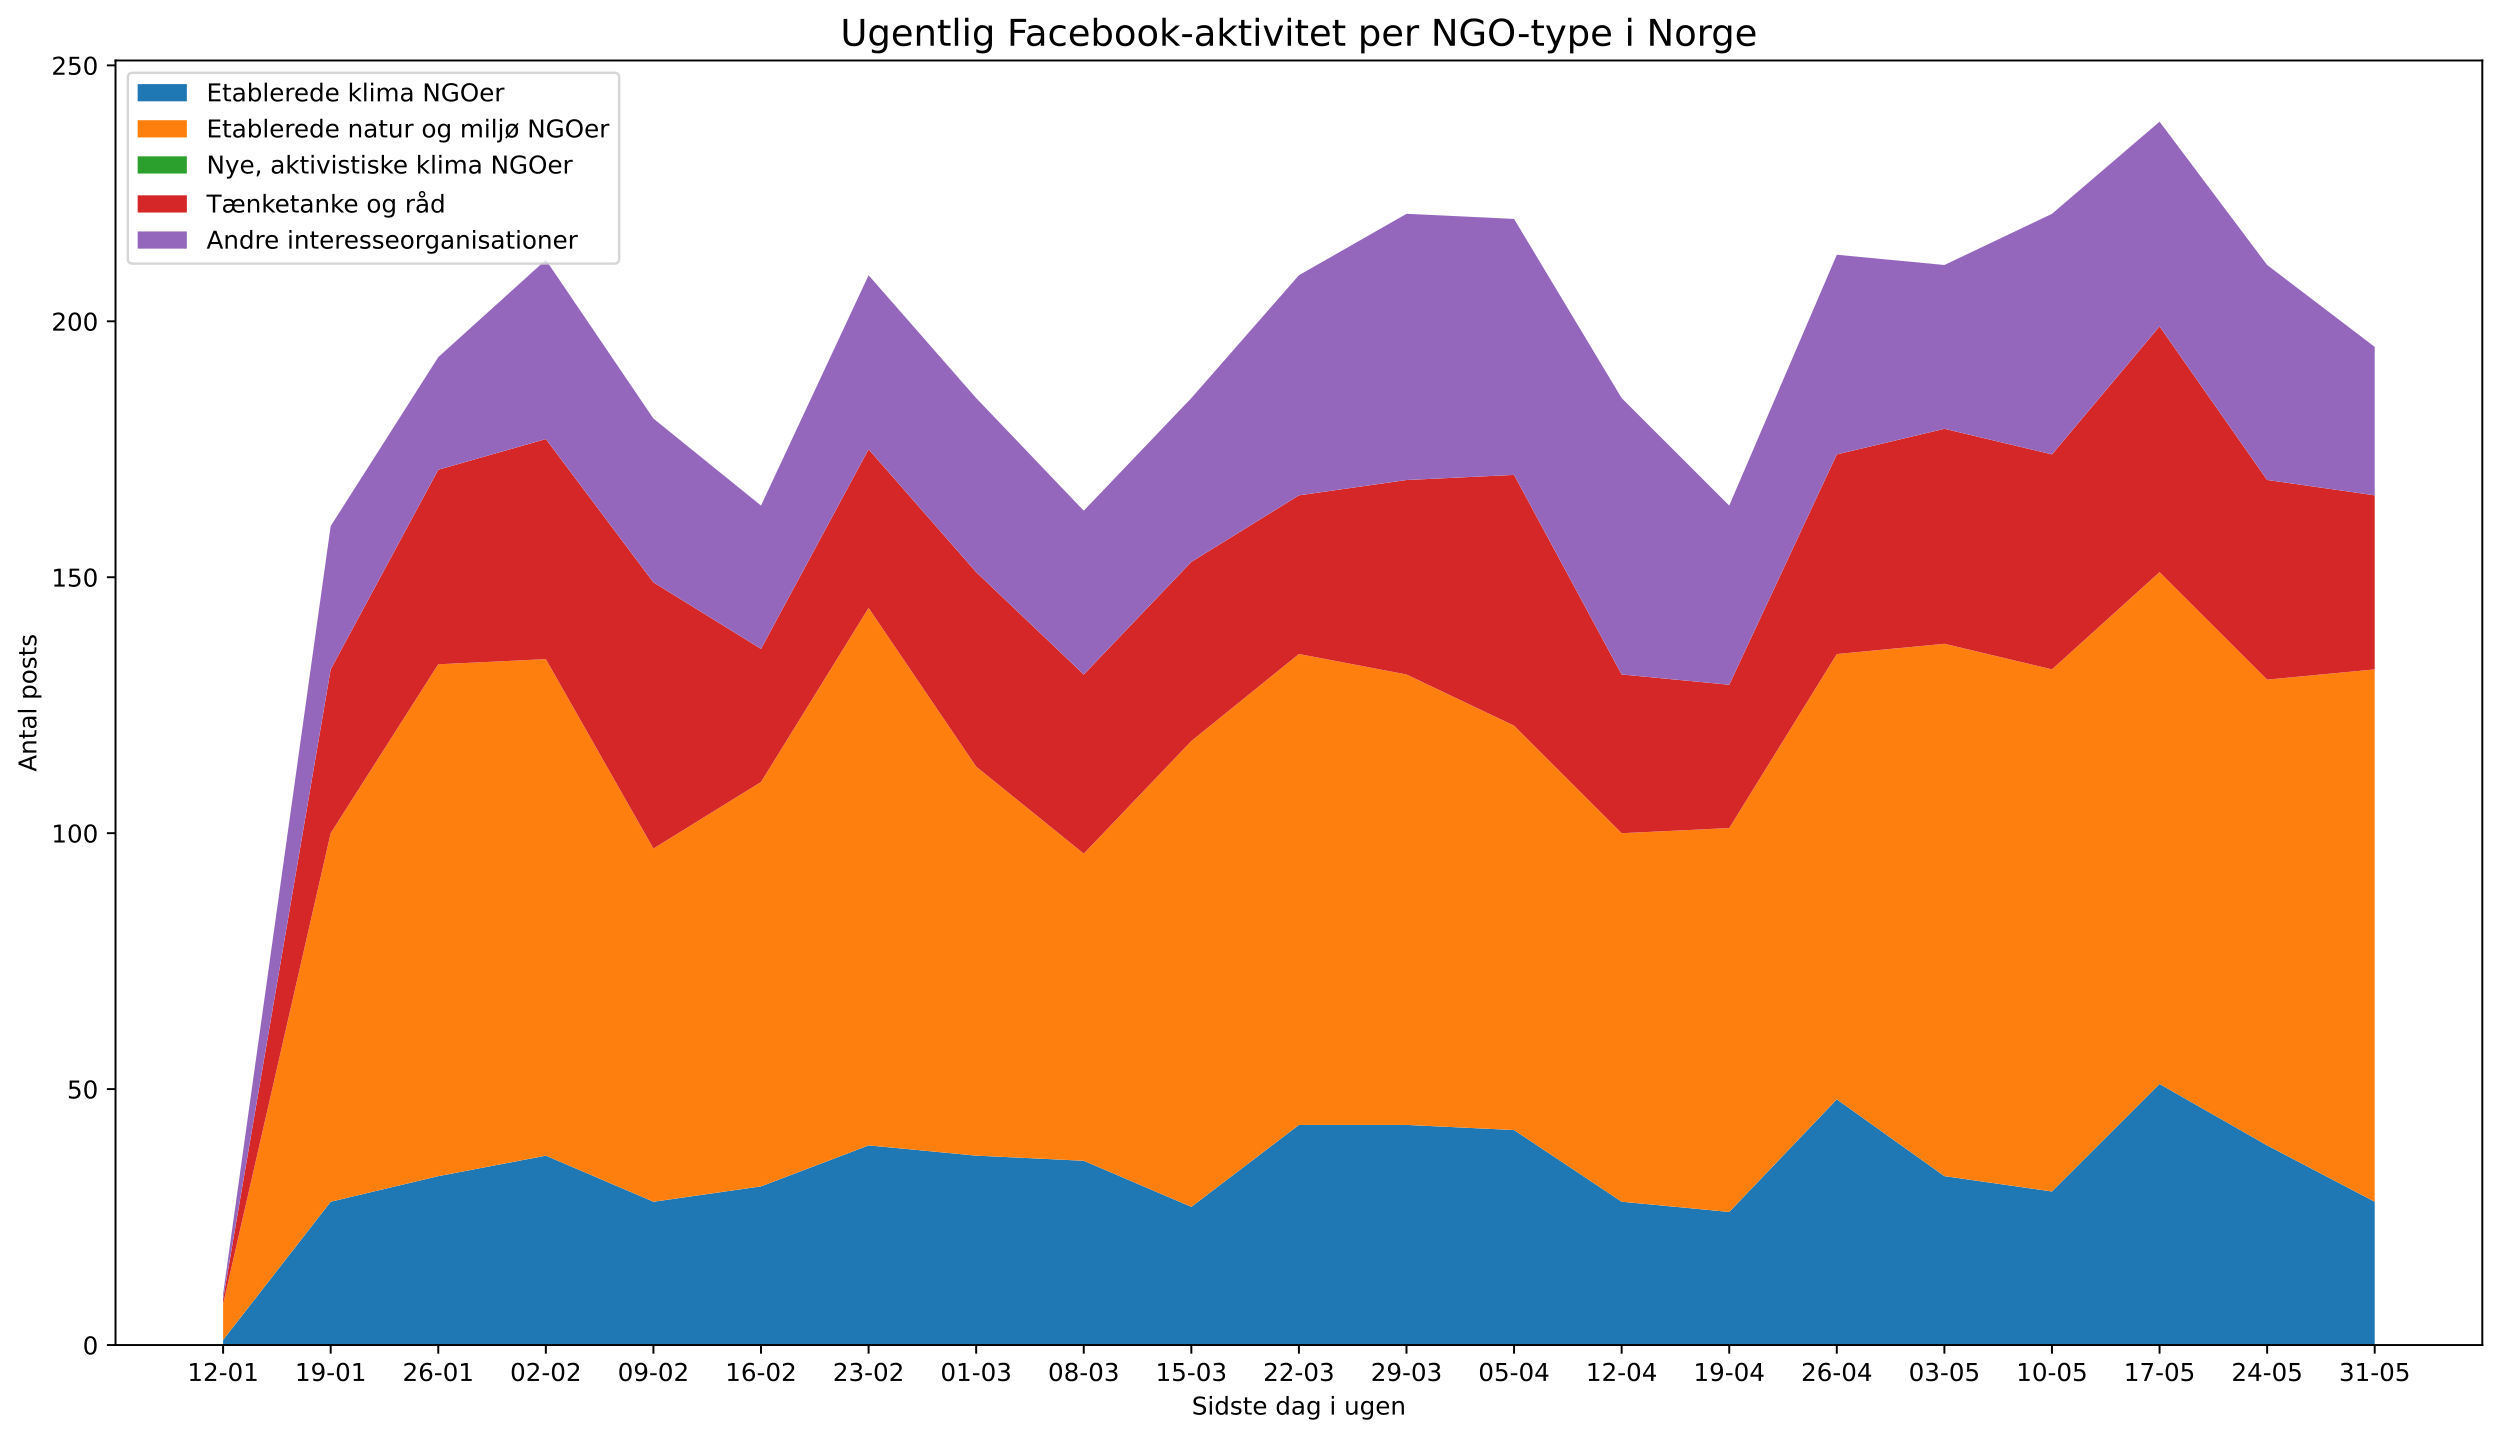 <?xml version="1.0" encoding="utf-8" standalone="no"?>
<!DOCTYPE svg PUBLIC "-//W3C//DTD SVG 1.1//EN"
  "http://www.w3.org/Graphics/SVG/1.1/DTD/svg11.dtd">
<!-- Created with matplotlib (https://matplotlib.org/) -->
<svg height="584.4pt" version="1.1" viewBox="0 0 1016.4 584.4" width="1016.4pt" xmlns="http://www.w3.org/2000/svg" xmlns:xlink="http://www.w3.org/1999/xlink">
 <defs>
  <style type="text/css">
*{stroke-linecap:butt;stroke-linejoin:round;}
  </style>
 </defs>
 <g id="figure_1">
  <g id="patch_1">
   <path d="M 0 584.4 
L 1016.4 584.4 
L 1016.4 0 
L 0 0 
z
" style="fill:#ffffff;"/>
  </g>
  <g id="axes_1">
   <g id="patch_2">
    <path d="M 46.966 546.843 
L 1009.2 546.843 
L 1009.2 24.598 
L 46.966 24.598 
z
" style="fill:#ffffff;"/>
   </g>
   <g id="PolyCollection_1">
    <path clip-path="url(#p4188e327a9)" d="M 90.704 544.762 
L 90.704 546.843 
L 134.441 546.843 
L 178.179 546.843 
L 221.917 546.843 
L 265.655 546.843 
L 309.393 546.843 
L 353.131 546.843 
L 396.869 546.843 
L 440.607 546.843 
L 484.345 546.843 
L 528.083 546.843 
L 571.82 546.843 
L 615.558 546.843 
L 659.296 546.843 
L 703.034 546.843 
L 746.772 546.843 
L 790.51 546.843 
L 834.248 546.843 
L 877.986 546.843 
L 921.724 546.843 
L 965.462 546.843 
L 965.462 488.573 
L 965.462 488.573 
L 921.724 465.681 
L 877.986 440.708 
L 834.248 484.411 
L 790.51 478.168 
L 746.772 446.952 
L 703.034 492.735 
L 659.296 488.573 
L 615.558 459.438 
L 571.82 457.357 
L 528.083 457.357 
L 484.345 490.654 
L 440.607 471.925 
L 396.869 469.844 
L 353.131 465.681 
L 309.393 482.33 
L 265.655 488.573 
L 221.917 469.844 
L 178.179 478.168 
L 134.441 488.573 
L 90.704 544.762 
z
" style="fill:#1f77b4;"/>
   </g>
   <g id="PolyCollection_2">
    <path clip-path="url(#p4188e327a9)" d="M 90.704 530.195 
L 90.704 544.762 
L 134.441 488.573 
L 178.179 478.168 
L 221.917 469.844 
L 265.655 488.573 
L 309.393 482.33 
L 353.131 465.681 
L 396.869 469.844 
L 440.607 471.925 
L 484.345 490.654 
L 528.083 457.357 
L 571.82 457.357 
L 615.558 459.438 
L 659.296 488.573 
L 703.034 492.735 
L 746.772 446.952 
L 790.51 478.168 
L 834.248 484.411 
L 877.986 440.708 
L 921.724 465.681 
L 965.462 488.573 
L 965.462 272.141 
L 965.462 272.141 
L 921.724 276.304 
L 877.986 232.601 
L 834.248 272.141 
L 790.51 261.736 
L 746.772 265.898 
L 703.034 336.655 
L 659.296 338.736 
L 615.558 295.033 
L 571.82 274.223 
L 528.083 265.898 
L 484.345 301.276 
L 440.607 347.06 
L 396.869 311.682 
L 353.131 247.169 
L 309.393 317.925 
L 265.655 344.979 
L 221.917 267.979 
L 178.179 270.06 
L 134.441 338.736 
L 90.704 530.195 
z
" style="fill:#ff7f0e;"/>
   </g>
   <g id="PolyCollection_3">
    <path clip-path="url(#p4188e327a9)" d="M 90.704 530.195 
L 90.704 530.195 
L 134.441 338.736 
L 178.179 270.06 
L 221.917 267.979 
L 265.655 344.979 
L 309.393 317.925 
L 353.131 247.169 
L 396.869 311.682 
L 440.607 347.06 
L 484.345 301.276 
L 528.083 265.898 
L 571.82 274.223 
L 615.558 295.033 
L 659.296 338.736 
L 703.034 336.655 
L 746.772 265.898 
L 790.51 261.736 
L 834.248 272.141 
L 877.986 232.601 
L 921.724 276.304 
L 965.462 272.141 
L 965.462 272.141 
L 965.462 272.141 
L 921.724 276.304 
L 877.986 232.601 
L 834.248 272.141 
L 790.51 261.736 
L 746.772 265.898 
L 703.034 336.655 
L 659.296 338.736 
L 615.558 295.033 
L 571.82 274.223 
L 528.083 265.898 
L 484.345 301.276 
L 440.607 347.06 
L 396.869 311.682 
L 353.131 247.169 
L 309.393 317.925 
L 265.655 344.979 
L 221.917 267.979 
L 178.179 270.06 
L 134.441 338.736 
L 90.704 530.195 
z
" style="fill:#2ca02c;"/>
   </g>
   <g id="PolyCollection_4">
    <path clip-path="url(#p4188e327a9)" d="M 90.704 528.114 
L 90.704 530.195 
L 134.441 338.736 
L 178.179 270.06 
L 221.917 267.979 
L 265.655 344.979 
L 309.393 317.925 
L 353.131 247.169 
L 396.869 311.682 
L 440.607 347.06 
L 484.345 301.276 
L 528.083 265.898 
L 571.82 274.223 
L 615.558 295.033 
L 659.296 338.736 
L 703.034 336.655 
L 746.772 265.898 
L 790.51 261.736 
L 834.248 272.141 
L 877.986 232.601 
L 921.724 276.304 
L 965.462 272.141 
L 965.462 201.385 
L 965.462 201.385 
L 921.724 195.142 
L 877.986 132.709 
L 834.248 184.736 
L 790.51 174.331 
L 746.772 184.736 
L 703.034 278.385 
L 659.296 274.223 
L 615.558 193.061 
L 571.82 195.142 
L 528.083 201.385 
L 484.345 228.439 
L 440.607 274.223 
L 396.869 232.601 
L 353.131 182.655 
L 309.393 263.817 
L 265.655 236.763 
L 221.917 178.493 
L 178.179 190.98 
L 134.441 272.141 
L 90.704 528.114 
z
" style="fill:#d62728;"/>
   </g>
   <g id="PolyCollection_5">
    <path clip-path="url(#p4188e327a9)" d="M 90.704 526.033 
L 90.704 528.114 
L 134.441 272.141 
L 178.179 190.98 
L 221.917 178.493 
L 265.655 236.763 
L 309.393 263.817 
L 353.131 182.655 
L 396.869 232.601 
L 440.607 274.223 
L 484.345 228.439 
L 528.083 201.385 
L 571.82 195.142 
L 615.558 193.061 
L 659.296 274.223 
L 703.034 278.385 
L 746.772 184.736 
L 790.51 174.331 
L 834.248 184.736 
L 877.986 132.709 
L 921.724 195.142 
L 965.462 201.385 
L 965.462 141.034 
L 965.462 141.034 
L 921.724 107.737 
L 877.986 49.466 
L 834.248 86.926 
L 790.51 107.737 
L 746.772 103.574 
L 703.034 205.547 
L 659.296 161.845 
L 615.558 89.007 
L 571.82 86.926 
L 528.083 111.899 
L 484.345 161.845 
L 440.607 207.628 
L 396.869 161.845 
L 353.131 111.899 
L 309.393 205.547 
L 265.655 170.169 
L 221.917 105.656 
L 178.179 145.196 
L 134.441 213.871 
L 90.704 526.033 
z
" style="fill:#9467bd;"/>
   </g>
   <g id="matplotlib.axis_1">
    <g id="xtick_1">
     <g id="line2d_1">
      <defs>
       <path d="M 0 0 
L 0 3.5 
" id="mb3bba7cd48" style="stroke:#000000;stroke-width:0.8;"/>
      </defs>
      <g>
       <use style="stroke:#000000;stroke-width:0.8;" x="90.704" xlink:href="#mb3bba7cd48" y="546.843"/>
      </g>
     </g>
     <g id="text_1">
      <!-- 12-01 -->
      <defs>
       <path d="M 12.406 8.297 
L 28.516 8.297 
L 28.516 63.922 
L 10.984 60.406 
L 10.984 69.391 
L 28.422 72.906 
L 38.281 72.906 
L 38.281 8.297 
L 54.391 8.297 
L 54.391 0 
L 12.406 0 
z
" id="DejaVuSans-49"/>
       <path d="M 19.188 8.297 
L 53.609 8.297 
L 53.609 0 
L 7.328 0 
L 7.328 8.297 
Q 12.938 14.109 22.625 23.891 
Q 32.328 33.688 34.812 36.531 
Q 39.547 41.844 41.422 45.531 
Q 43.312 49.219 43.312 52.781 
Q 43.312 58.594 39.234 62.25 
Q 35.156 65.922 28.609 65.922 
Q 23.969 65.922 18.812 64.312 
Q 13.672 62.703 7.812 59.422 
L 7.812 69.391 
Q 13.766 71.781 18.938 73 
Q 24.125 74.219 28.422 74.219 
Q 39.75 74.219 46.484 68.547 
Q 53.219 62.891 53.219 53.422 
Q 53.219 48.922 51.531 44.891 
Q 49.859 40.875 45.406 35.406 
Q 44.188 33.984 37.641 27.219 
Q 31.109 20.453 19.188 8.297 
z
" id="DejaVuSans-50"/>
       <path d="M 4.891 31.391 
L 31.203 31.391 
L 31.203 23.391 
L 4.891 23.391 
z
" id="DejaVuSans-45"/>
       <path d="M 31.781 66.406 
Q 24.172 66.406 20.328 58.906 
Q 16.5 51.422 16.5 36.375 
Q 16.5 21.391 20.328 13.891 
Q 24.172 6.391 31.781 6.391 
Q 39.453 6.391 43.281 13.891 
Q 47.125 21.391 47.125 36.375 
Q 47.125 51.422 43.281 58.906 
Q 39.453 66.406 31.781 66.406 
z
M 31.781 74.219 
Q 44.047 74.219 50.516 64.516 
Q 56.984 54.828 56.984 36.375 
Q 56.984 17.969 50.516 8.266 
Q 44.047 -1.422 31.781 -1.422 
Q 19.531 -1.422 13.062 8.266 
Q 6.594 17.969 6.594 36.375 
Q 6.594 54.828 13.062 64.516 
Q 19.531 74.219 31.781 74.219 
z
" id="DejaVuSans-48"/>
      </defs>
      <g transform="translate(76.175 561.442)scale(0.1 -0.1)">
       <use xlink:href="#DejaVuSans-49"/>
       <use x="63.623" xlink:href="#DejaVuSans-50"/>
       <use x="127.246" xlink:href="#DejaVuSans-45"/>
       <use x="163.33" xlink:href="#DejaVuSans-48"/>
       <use x="226.953" xlink:href="#DejaVuSans-49"/>
      </g>
     </g>
    </g>
    <g id="xtick_2">
     <g id="line2d_2">
      <g>
       <use style="stroke:#000000;stroke-width:0.8;" x="134.441" xlink:href="#mb3bba7cd48" y="546.843"/>
      </g>
     </g>
     <g id="text_2">
      <!-- 19-01 -->
      <defs>
       <path d="M 10.984 1.516 
L 10.984 10.5 
Q 14.703 8.734 18.5 7.812 
Q 22.312 6.891 25.984 6.891 
Q 35.75 6.891 40.891 13.453 
Q 46.047 20.016 46.781 33.406 
Q 43.953 29.203 39.594 26.953 
Q 35.25 24.703 29.984 24.703 
Q 19.047 24.703 12.672 31.312 
Q 6.297 37.938 6.297 49.422 
Q 6.297 60.641 12.938 67.422 
Q 19.578 74.219 30.609 74.219 
Q 43.266 74.219 49.922 64.516 
Q 56.594 54.828 56.594 36.375 
Q 56.594 19.141 48.406 8.859 
Q 40.234 -1.422 26.422 -1.422 
Q 22.703 -1.422 18.891 -0.688 
Q 15.094 0.047 10.984 1.516 
z
M 30.609 32.422 
Q 37.25 32.422 41.125 36.953 
Q 45.016 41.5 45.016 49.422 
Q 45.016 57.281 41.125 61.844 
Q 37.25 66.406 30.609 66.406 
Q 23.969 66.406 20.094 61.844 
Q 16.219 57.281 16.219 49.422 
Q 16.219 41.5 20.094 36.953 
Q 23.969 32.422 30.609 32.422 
z
" id="DejaVuSans-57"/>
      </defs>
      <g transform="translate(119.913 561.442)scale(0.1 -0.1)">
       <use xlink:href="#DejaVuSans-49"/>
       <use x="63.623" xlink:href="#DejaVuSans-57"/>
       <use x="127.246" xlink:href="#DejaVuSans-45"/>
       <use x="163.33" xlink:href="#DejaVuSans-48"/>
       <use x="226.953" xlink:href="#DejaVuSans-49"/>
      </g>
     </g>
    </g>
    <g id="xtick_3">
     <g id="line2d_3">
      <g>
       <use style="stroke:#000000;stroke-width:0.8;" x="178.179" xlink:href="#mb3bba7cd48" y="546.843"/>
      </g>
     </g>
     <g id="text_3">
      <!-- 26-01 -->
      <defs>
       <path d="M 33.016 40.375 
Q 26.375 40.375 22.484 35.828 
Q 18.609 31.297 18.609 23.391 
Q 18.609 15.531 22.484 10.953 
Q 26.375 6.391 33.016 6.391 
Q 39.656 6.391 43.531 10.953 
Q 47.406 15.531 47.406 23.391 
Q 47.406 31.297 43.531 35.828 
Q 39.656 40.375 33.016 40.375 
z
M 52.594 71.297 
L 52.594 62.312 
Q 48.875 64.062 45.094 64.984 
Q 41.312 65.922 37.594 65.922 
Q 27.828 65.922 22.672 59.328 
Q 17.531 52.734 16.797 39.406 
Q 19.672 43.656 24.016 45.922 
Q 28.375 48.188 33.594 48.188 
Q 44.578 48.188 50.953 41.516 
Q 57.328 34.859 57.328 23.391 
Q 57.328 12.156 50.688 5.359 
Q 44.047 -1.422 33.016 -1.422 
Q 20.359 -1.422 13.672 8.266 
Q 6.984 17.969 6.984 36.375 
Q 6.984 53.656 15.188 63.938 
Q 23.391 74.219 37.203 74.219 
Q 40.922 74.219 44.703 73.484 
Q 48.484 72.75 52.594 71.297 
z
" id="DejaVuSans-54"/>
      </defs>
      <g transform="translate(163.65 561.442)scale(0.1 -0.1)">
       <use xlink:href="#DejaVuSans-50"/>
       <use x="63.623" xlink:href="#DejaVuSans-54"/>
       <use x="127.246" xlink:href="#DejaVuSans-45"/>
       <use x="163.33" xlink:href="#DejaVuSans-48"/>
       <use x="226.953" xlink:href="#DejaVuSans-49"/>
      </g>
     </g>
    </g>
    <g id="xtick_4">
     <g id="line2d_4">
      <g>
       <use style="stroke:#000000;stroke-width:0.8;" x="221.917" xlink:href="#mb3bba7cd48" y="546.843"/>
      </g>
     </g>
     <g id="text_4">
      <!-- 02-02 -->
      <g transform="translate(207.388 561.442)scale(0.1 -0.1)">
       <use xlink:href="#DejaVuSans-48"/>
       <use x="63.623" xlink:href="#DejaVuSans-50"/>
       <use x="127.246" xlink:href="#DejaVuSans-45"/>
       <use x="163.33" xlink:href="#DejaVuSans-48"/>
       <use x="226.953" xlink:href="#DejaVuSans-50"/>
      </g>
     </g>
    </g>
    <g id="xtick_5">
     <g id="line2d_5">
      <g>
       <use style="stroke:#000000;stroke-width:0.8;" x="265.655" xlink:href="#mb3bba7cd48" y="546.843"/>
      </g>
     </g>
     <g id="text_5">
      <!-- 09-02 -->
      <g transform="translate(251.126 561.442)scale(0.1 -0.1)">
       <use xlink:href="#DejaVuSans-48"/>
       <use x="63.623" xlink:href="#DejaVuSans-57"/>
       <use x="127.246" xlink:href="#DejaVuSans-45"/>
       <use x="163.33" xlink:href="#DejaVuSans-48"/>
       <use x="226.953" xlink:href="#DejaVuSans-50"/>
      </g>
     </g>
    </g>
    <g id="xtick_6">
     <g id="line2d_6">
      <g>
       <use style="stroke:#000000;stroke-width:0.8;" x="309.393" xlink:href="#mb3bba7cd48" y="546.843"/>
      </g>
     </g>
     <g id="text_6">
      <!-- 16-02 -->
      <g transform="translate(294.864 561.442)scale(0.1 -0.1)">
       <use xlink:href="#DejaVuSans-49"/>
       <use x="63.623" xlink:href="#DejaVuSans-54"/>
       <use x="127.246" xlink:href="#DejaVuSans-45"/>
       <use x="163.33" xlink:href="#DejaVuSans-48"/>
       <use x="226.953" xlink:href="#DejaVuSans-50"/>
      </g>
     </g>
    </g>
    <g id="xtick_7">
     <g id="line2d_7">
      <g>
       <use style="stroke:#000000;stroke-width:0.8;" x="353.131" xlink:href="#mb3bba7cd48" y="546.843"/>
      </g>
     </g>
     <g id="text_7">
      <!-- 23-02 -->
      <defs>
       <path d="M 40.578 39.312 
Q 47.656 37.797 51.625 33 
Q 55.609 28.219 55.609 21.188 
Q 55.609 10.406 48.188 4.484 
Q 40.766 -1.422 27.094 -1.422 
Q 22.516 -1.422 17.656 -0.516 
Q 12.797 0.391 7.625 2.203 
L 7.625 11.719 
Q 11.719 9.328 16.594 8.109 
Q 21.484 6.891 26.812 6.891 
Q 36.078 6.891 40.938 10.547 
Q 45.797 14.203 45.797 21.188 
Q 45.797 27.641 41.281 31.266 
Q 36.766 34.906 28.719 34.906 
L 20.219 34.906 
L 20.219 43.016 
L 29.109 43.016 
Q 36.375 43.016 40.234 45.922 
Q 44.094 48.828 44.094 54.297 
Q 44.094 59.906 40.109 62.906 
Q 36.141 65.922 28.719 65.922 
Q 24.656 65.922 20.016 65.031 
Q 15.375 64.156 9.812 62.312 
L 9.812 71.094 
Q 15.438 72.656 20.344 73.438 
Q 25.25 74.219 29.594 74.219 
Q 40.828 74.219 47.359 69.109 
Q 53.906 64.016 53.906 55.328 
Q 53.906 49.266 50.438 45.094 
Q 46.969 40.922 40.578 39.312 
z
" id="DejaVuSans-51"/>
      </defs>
      <g transform="translate(338.602 561.442)scale(0.1 -0.1)">
       <use xlink:href="#DejaVuSans-50"/>
       <use x="63.623" xlink:href="#DejaVuSans-51"/>
       <use x="127.246" xlink:href="#DejaVuSans-45"/>
       <use x="163.33" xlink:href="#DejaVuSans-48"/>
       <use x="226.953" xlink:href="#DejaVuSans-50"/>
      </g>
     </g>
    </g>
    <g id="xtick_8">
     <g id="line2d_8">
      <g>
       <use style="stroke:#000000;stroke-width:0.8;" x="396.869" xlink:href="#mb3bba7cd48" y="546.843"/>
      </g>
     </g>
     <g id="text_8">
      <!-- 01-03 -->
      <g transform="translate(382.34 561.442)scale(0.1 -0.1)">
       <use xlink:href="#DejaVuSans-48"/>
       <use x="63.623" xlink:href="#DejaVuSans-49"/>
       <use x="127.246" xlink:href="#DejaVuSans-45"/>
       <use x="163.33" xlink:href="#DejaVuSans-48"/>
       <use x="226.953" xlink:href="#DejaVuSans-51"/>
      </g>
     </g>
    </g>
    <g id="xtick_9">
     <g id="line2d_9">
      <g>
       <use style="stroke:#000000;stroke-width:0.8;" x="440.607" xlink:href="#mb3bba7cd48" y="546.843"/>
      </g>
     </g>
     <g id="text_9">
      <!-- 08-03 -->
      <defs>
       <path d="M 31.781 34.625 
Q 24.75 34.625 20.719 30.859 
Q 16.703 27.094 16.703 20.516 
Q 16.703 13.922 20.719 10.156 
Q 24.75 6.391 31.781 6.391 
Q 38.812 6.391 42.859 10.172 
Q 46.922 13.969 46.922 20.516 
Q 46.922 27.094 42.891 30.859 
Q 38.875 34.625 31.781 34.625 
z
M 21.922 38.812 
Q 15.578 40.375 12.031 44.719 
Q 8.5 49.078 8.5 55.328 
Q 8.5 64.062 14.719 69.141 
Q 20.953 74.219 31.781 74.219 
Q 42.672 74.219 48.875 69.141 
Q 55.078 64.062 55.078 55.328 
Q 55.078 49.078 51.531 44.719 
Q 48 40.375 41.703 38.812 
Q 48.828 37.156 52.797 32.312 
Q 56.781 27.484 56.781 20.516 
Q 56.781 9.906 50.312 4.234 
Q 43.844 -1.422 31.781 -1.422 
Q 19.734 -1.422 13.25 4.234 
Q 6.781 9.906 6.781 20.516 
Q 6.781 27.484 10.781 32.312 
Q 14.797 37.156 21.922 38.812 
z
M 18.312 54.391 
Q 18.312 48.734 21.844 45.562 
Q 25.391 42.391 31.781 42.391 
Q 38.141 42.391 41.719 45.562 
Q 45.312 48.734 45.312 54.391 
Q 45.312 60.062 41.719 63.234 
Q 38.141 66.406 31.781 66.406 
Q 25.391 66.406 21.844 63.234 
Q 18.312 60.062 18.312 54.391 
z
" id="DejaVuSans-56"/>
      </defs>
      <g transform="translate(426.078 561.442)scale(0.1 -0.1)">
       <use xlink:href="#DejaVuSans-48"/>
       <use x="63.623" xlink:href="#DejaVuSans-56"/>
       <use x="127.246" xlink:href="#DejaVuSans-45"/>
       <use x="163.33" xlink:href="#DejaVuSans-48"/>
       <use x="226.953" xlink:href="#DejaVuSans-51"/>
      </g>
     </g>
    </g>
    <g id="xtick_10">
     <g id="line2d_10">
      <g>
       <use style="stroke:#000000;stroke-width:0.8;" x="484.345" xlink:href="#mb3bba7cd48" y="546.843"/>
      </g>
     </g>
     <g id="text_10">
      <!-- 15-03 -->
      <defs>
       <path d="M 10.797 72.906 
L 49.516 72.906 
L 49.516 64.594 
L 19.828 64.594 
L 19.828 46.734 
Q 21.969 47.469 24.109 47.828 
Q 26.266 48.188 28.422 48.188 
Q 40.625 48.188 47.75 41.5 
Q 54.891 34.812 54.891 23.391 
Q 54.891 11.625 47.562 5.094 
Q 40.234 -1.422 26.906 -1.422 
Q 22.312 -1.422 17.547 -0.641 
Q 12.797 0.141 7.719 1.703 
L 7.719 11.625 
Q 12.109 9.234 16.797 8.062 
Q 21.484 6.891 26.703 6.891 
Q 35.156 6.891 40.078 11.328 
Q 45.016 15.766 45.016 23.391 
Q 45.016 31 40.078 35.438 
Q 35.156 39.891 26.703 39.891 
Q 22.75 39.891 18.812 39.016 
Q 14.891 38.141 10.797 36.281 
z
" id="DejaVuSans-53"/>
      </defs>
      <g transform="translate(469.816 561.442)scale(0.1 -0.1)">
       <use xlink:href="#DejaVuSans-49"/>
       <use x="63.623" xlink:href="#DejaVuSans-53"/>
       <use x="127.246" xlink:href="#DejaVuSans-45"/>
       <use x="163.33" xlink:href="#DejaVuSans-48"/>
       <use x="226.953" xlink:href="#DejaVuSans-51"/>
      </g>
     </g>
    </g>
    <g id="xtick_11">
     <g id="line2d_11">
      <g>
       <use style="stroke:#000000;stroke-width:0.8;" x="528.083" xlink:href="#mb3bba7cd48" y="546.843"/>
      </g>
     </g>
     <g id="text_11">
      <!-- 22-03 -->
      <g transform="translate(513.554 561.442)scale(0.1 -0.1)">
       <use xlink:href="#DejaVuSans-50"/>
       <use x="63.623" xlink:href="#DejaVuSans-50"/>
       <use x="127.246" xlink:href="#DejaVuSans-45"/>
       <use x="163.33" xlink:href="#DejaVuSans-48"/>
       <use x="226.953" xlink:href="#DejaVuSans-51"/>
      </g>
     </g>
    </g>
    <g id="xtick_12">
     <g id="line2d_12">
      <g>
       <use style="stroke:#000000;stroke-width:0.8;" x="571.82" xlink:href="#mb3bba7cd48" y="546.843"/>
      </g>
     </g>
     <g id="text_12">
      <!-- 29-03 -->
      <g transform="translate(557.292 561.442)scale(0.1 -0.1)">
       <use xlink:href="#DejaVuSans-50"/>
       <use x="63.623" xlink:href="#DejaVuSans-57"/>
       <use x="127.246" xlink:href="#DejaVuSans-45"/>
       <use x="163.33" xlink:href="#DejaVuSans-48"/>
       <use x="226.953" xlink:href="#DejaVuSans-51"/>
      </g>
     </g>
    </g>
    <g id="xtick_13">
     <g id="line2d_13">
      <g>
       <use style="stroke:#000000;stroke-width:0.8;" x="615.558" xlink:href="#mb3bba7cd48" y="546.843"/>
      </g>
     </g>
     <g id="text_13">
      <!-- 05-04 -->
      <defs>
       <path d="M 37.797 64.312 
L 12.891 25.391 
L 37.797 25.391 
z
M 35.203 72.906 
L 47.609 72.906 
L 47.609 25.391 
L 58.016 25.391 
L 58.016 17.188 
L 47.609 17.188 
L 47.609 0 
L 37.797 0 
L 37.797 17.188 
L 4.891 17.188 
L 4.891 26.703 
z
" id="DejaVuSans-52"/>
      </defs>
      <g transform="translate(601.029 561.442)scale(0.1 -0.1)">
       <use xlink:href="#DejaVuSans-48"/>
       <use x="63.623" xlink:href="#DejaVuSans-53"/>
       <use x="127.246" xlink:href="#DejaVuSans-45"/>
       <use x="163.33" xlink:href="#DejaVuSans-48"/>
       <use x="226.953" xlink:href="#DejaVuSans-52"/>
      </g>
     </g>
    </g>
    <g id="xtick_14">
     <g id="line2d_14">
      <g>
       <use style="stroke:#000000;stroke-width:0.8;" x="659.296" xlink:href="#mb3bba7cd48" y="546.843"/>
      </g>
     </g>
     <g id="text_14">
      <!-- 12-04 -->
      <g transform="translate(644.767 561.442)scale(0.1 -0.1)">
       <use xlink:href="#DejaVuSans-49"/>
       <use x="63.623" xlink:href="#DejaVuSans-50"/>
       <use x="127.246" xlink:href="#DejaVuSans-45"/>
       <use x="163.33" xlink:href="#DejaVuSans-48"/>
       <use x="226.953" xlink:href="#DejaVuSans-52"/>
      </g>
     </g>
    </g>
    <g id="xtick_15">
     <g id="line2d_15">
      <g>
       <use style="stroke:#000000;stroke-width:0.8;" x="703.034" xlink:href="#mb3bba7cd48" y="546.843"/>
      </g>
     </g>
     <g id="text_15">
      <!-- 19-04 -->
      <g transform="translate(688.505 561.442)scale(0.1 -0.1)">
       <use xlink:href="#DejaVuSans-49"/>
       <use x="63.623" xlink:href="#DejaVuSans-57"/>
       <use x="127.246" xlink:href="#DejaVuSans-45"/>
       <use x="163.33" xlink:href="#DejaVuSans-48"/>
       <use x="226.953" xlink:href="#DejaVuSans-52"/>
      </g>
     </g>
    </g>
    <g id="xtick_16">
     <g id="line2d_16">
      <g>
       <use style="stroke:#000000;stroke-width:0.8;" x="746.772" xlink:href="#mb3bba7cd48" y="546.843"/>
      </g>
     </g>
     <g id="text_16">
      <!-- 26-04 -->
      <g transform="translate(732.243 561.442)scale(0.1 -0.1)">
       <use xlink:href="#DejaVuSans-50"/>
       <use x="63.623" xlink:href="#DejaVuSans-54"/>
       <use x="127.246" xlink:href="#DejaVuSans-45"/>
       <use x="163.33" xlink:href="#DejaVuSans-48"/>
       <use x="226.953" xlink:href="#DejaVuSans-52"/>
      </g>
     </g>
    </g>
    <g id="xtick_17">
     <g id="line2d_17">
      <g>
       <use style="stroke:#000000;stroke-width:0.8;" x="790.51" xlink:href="#mb3bba7cd48" y="546.843"/>
      </g>
     </g>
     <g id="text_17">
      <!-- 03-05 -->
      <g transform="translate(775.981 561.442)scale(0.1 -0.1)">
       <use xlink:href="#DejaVuSans-48"/>
       <use x="63.623" xlink:href="#DejaVuSans-51"/>
       <use x="127.246" xlink:href="#DejaVuSans-45"/>
       <use x="163.33" xlink:href="#DejaVuSans-48"/>
       <use x="226.953" xlink:href="#DejaVuSans-53"/>
      </g>
     </g>
    </g>
    <g id="xtick_18">
     <g id="line2d_18">
      <g>
       <use style="stroke:#000000;stroke-width:0.8;" x="834.248" xlink:href="#mb3bba7cd48" y="546.843"/>
      </g>
     </g>
     <g id="text_18">
      <!-- 10-05 -->
      <g transform="translate(819.719 561.442)scale(0.1 -0.1)">
       <use xlink:href="#DejaVuSans-49"/>
       <use x="63.623" xlink:href="#DejaVuSans-48"/>
       <use x="127.246" xlink:href="#DejaVuSans-45"/>
       <use x="163.33" xlink:href="#DejaVuSans-48"/>
       <use x="226.953" xlink:href="#DejaVuSans-53"/>
      </g>
     </g>
    </g>
    <g id="xtick_19">
     <g id="line2d_19">
      <g>
       <use style="stroke:#000000;stroke-width:0.8;" x="877.986" xlink:href="#mb3bba7cd48" y="546.843"/>
      </g>
     </g>
     <g id="text_19">
      <!-- 17-05 -->
      <defs>
       <path d="M 8.203 72.906 
L 55.078 72.906 
L 55.078 68.703 
L 28.609 0 
L 18.312 0 
L 43.219 64.594 
L 8.203 64.594 
z
" id="DejaVuSans-55"/>
      </defs>
      <g transform="translate(863.457 561.442)scale(0.1 -0.1)">
       <use xlink:href="#DejaVuSans-49"/>
       <use x="63.623" xlink:href="#DejaVuSans-55"/>
       <use x="127.246" xlink:href="#DejaVuSans-45"/>
       <use x="163.33" xlink:href="#DejaVuSans-48"/>
       <use x="226.953" xlink:href="#DejaVuSans-53"/>
      </g>
     </g>
    </g>
    <g id="xtick_20">
     <g id="line2d_20">
      <g>
       <use style="stroke:#000000;stroke-width:0.8;" x="921.724" xlink:href="#mb3bba7cd48" y="546.843"/>
      </g>
     </g>
     <g id="text_20">
      <!-- 24-05 -->
      <g transform="translate(907.195 561.442)scale(0.1 -0.1)">
       <use xlink:href="#DejaVuSans-50"/>
       <use x="63.623" xlink:href="#DejaVuSans-52"/>
       <use x="127.246" xlink:href="#DejaVuSans-45"/>
       <use x="163.33" xlink:href="#DejaVuSans-48"/>
       <use x="226.953" xlink:href="#DejaVuSans-53"/>
      </g>
     </g>
    </g>
    <g id="xtick_21">
     <g id="line2d_21">
      <g>
       <use style="stroke:#000000;stroke-width:0.8;" x="965.462" xlink:href="#mb3bba7cd48" y="546.843"/>
      </g>
     </g>
     <g id="text_21">
      <!-- 31-05 -->
      <g transform="translate(950.933 561.442)scale(0.1 -0.1)">
       <use xlink:href="#DejaVuSans-51"/>
       <use x="63.623" xlink:href="#DejaVuSans-49"/>
       <use x="127.246" xlink:href="#DejaVuSans-45"/>
       <use x="163.33" xlink:href="#DejaVuSans-48"/>
       <use x="226.953" xlink:href="#DejaVuSans-53"/>
      </g>
     </g>
    </g>
    <g id="text_22">
     <!-- Sidste dag i ugen -->
     <defs>
      <path d="M 53.516 70.516 
L 53.516 60.891 
Q 47.906 63.578 42.922 64.891 
Q 37.938 66.219 33.297 66.219 
Q 25.25 66.219 20.875 63.094 
Q 16.5 59.969 16.5 54.203 
Q 16.5 49.359 19.406 46.891 
Q 22.312 44.438 30.422 42.922 
L 36.375 41.703 
Q 47.406 39.594 52.656 34.297 
Q 57.906 29 57.906 20.125 
Q 57.906 9.516 50.797 4.047 
Q 43.703 -1.422 29.984 -1.422 
Q 24.812 -1.422 18.969 -0.25 
Q 13.141 0.922 6.891 3.219 
L 6.891 13.375 
Q 12.891 10.016 18.656 8.297 
Q 24.422 6.594 29.984 6.594 
Q 38.422 6.594 43.016 9.906 
Q 47.609 13.234 47.609 19.391 
Q 47.609 24.75 44.312 27.781 
Q 41.016 30.812 33.5 32.328 
L 27.484 33.5 
Q 16.453 35.688 11.516 40.375 
Q 6.594 45.062 6.594 53.422 
Q 6.594 63.094 13.406 68.656 
Q 20.219 74.219 32.172 74.219 
Q 37.312 74.219 42.625 73.281 
Q 47.953 72.359 53.516 70.516 
z
" id="DejaVuSans-83"/>
      <path d="M 9.422 54.688 
L 18.406 54.688 
L 18.406 0 
L 9.422 0 
z
M 9.422 75.984 
L 18.406 75.984 
L 18.406 64.594 
L 9.422 64.594 
z
" id="DejaVuSans-105"/>
      <path d="M 45.406 46.391 
L 45.406 75.984 
L 54.391 75.984 
L 54.391 0 
L 45.406 0 
L 45.406 8.203 
Q 42.578 3.328 38.25 0.953 
Q 33.938 -1.422 27.875 -1.422 
Q 17.969 -1.422 11.734 6.484 
Q 5.516 14.406 5.516 27.297 
Q 5.516 40.188 11.734 48.094 
Q 17.969 56 27.875 56 
Q 33.938 56 38.25 53.625 
Q 42.578 51.266 45.406 46.391 
z
M 14.797 27.297 
Q 14.797 17.391 18.875 11.75 
Q 22.953 6.109 30.078 6.109 
Q 37.203 6.109 41.297 11.75 
Q 45.406 17.391 45.406 27.297 
Q 45.406 37.203 41.297 42.844 
Q 37.203 48.484 30.078 48.484 
Q 22.953 48.484 18.875 42.844 
Q 14.797 37.203 14.797 27.297 
z
" id="DejaVuSans-100"/>
      <path d="M 44.281 53.078 
L 44.281 44.578 
Q 40.484 46.531 36.375 47.5 
Q 32.281 48.484 27.875 48.484 
Q 21.188 48.484 17.844 46.438 
Q 14.5 44.391 14.5 40.281 
Q 14.5 37.156 16.891 35.375 
Q 19.281 33.594 26.516 31.984 
L 29.594 31.297 
Q 39.156 29.25 43.188 25.516 
Q 47.219 21.781 47.219 15.094 
Q 47.219 7.469 41.188 3.016 
Q 35.156 -1.422 24.609 -1.422 
Q 20.219 -1.422 15.453 -0.562 
Q 10.688 0.297 5.422 2 
L 5.422 11.281 
Q 10.406 8.688 15.234 7.391 
Q 20.062 6.109 24.812 6.109 
Q 31.156 6.109 34.562 8.281 
Q 37.984 10.453 37.984 14.406 
Q 37.984 18.062 35.516 20.016 
Q 33.062 21.969 24.703 23.781 
L 21.578 24.516 
Q 13.234 26.266 9.516 29.906 
Q 5.812 33.547 5.812 39.891 
Q 5.812 47.609 11.281 51.797 
Q 16.75 56 26.812 56 
Q 31.781 56 36.172 55.266 
Q 40.578 54.547 44.281 53.078 
z
" id="DejaVuSans-115"/>
      <path d="M 18.312 70.219 
L 18.312 54.688 
L 36.812 54.688 
L 36.812 47.703 
L 18.312 47.703 
L 18.312 18.016 
Q 18.312 11.328 20.141 9.422 
Q 21.969 7.516 27.594 7.516 
L 36.812 7.516 
L 36.812 0 
L 27.594 0 
Q 17.188 0 13.234 3.875 
Q 9.281 7.766 9.281 18.016 
L 9.281 47.703 
L 2.688 47.703 
L 2.688 54.688 
L 9.281 54.688 
L 9.281 70.219 
z
" id="DejaVuSans-116"/>
      <path d="M 56.203 29.594 
L 56.203 25.203 
L 14.891 25.203 
Q 15.484 15.922 20.484 11.062 
Q 25.484 6.203 34.422 6.203 
Q 39.594 6.203 44.453 7.469 
Q 49.312 8.734 54.109 11.281 
L 54.109 2.781 
Q 49.266 0.734 44.188 -0.344 
Q 39.109 -1.422 33.891 -1.422 
Q 20.797 -1.422 13.156 6.188 
Q 5.516 13.812 5.516 26.812 
Q 5.516 40.234 12.766 48.109 
Q 20.016 56 32.328 56 
Q 43.359 56 49.781 48.891 
Q 56.203 41.797 56.203 29.594 
z
M 47.219 32.234 
Q 47.125 39.594 43.094 43.984 
Q 39.062 48.391 32.422 48.391 
Q 24.906 48.391 20.391 44.141 
Q 15.875 39.891 15.188 32.172 
z
" id="DejaVuSans-101"/>
      <path id="DejaVuSans-32"/>
      <path d="M 34.281 27.484 
Q 23.391 27.484 19.188 25 
Q 14.984 22.516 14.984 16.5 
Q 14.984 11.719 18.141 8.906 
Q 21.297 6.109 26.703 6.109 
Q 34.188 6.109 38.703 11.406 
Q 43.219 16.703 43.219 25.484 
L 43.219 27.484 
z
M 52.203 31.203 
L 52.203 0 
L 43.219 0 
L 43.219 8.297 
Q 40.141 3.328 35.547 0.953 
Q 30.953 -1.422 24.312 -1.422 
Q 15.922 -1.422 10.953 3.297 
Q 6 8.016 6 15.922 
Q 6 25.141 12.172 29.828 
Q 18.359 34.516 30.609 34.516 
L 43.219 34.516 
L 43.219 35.406 
Q 43.219 41.609 39.141 45 
Q 35.062 48.391 27.688 48.391 
Q 23 48.391 18.547 47.266 
Q 14.109 46.141 10.016 43.891 
L 10.016 52.203 
Q 14.938 54.109 19.578 55.047 
Q 24.219 56 28.609 56 
Q 40.484 56 46.344 49.844 
Q 52.203 43.703 52.203 31.203 
z
" id="DejaVuSans-97"/>
      <path d="M 45.406 27.984 
Q 45.406 37.75 41.375 43.109 
Q 37.359 48.484 30.078 48.484 
Q 22.859 48.484 18.828 43.109 
Q 14.797 37.75 14.797 27.984 
Q 14.797 18.266 18.828 12.891 
Q 22.859 7.516 30.078 7.516 
Q 37.359 7.516 41.375 12.891 
Q 45.406 18.266 45.406 27.984 
z
M 54.391 6.781 
Q 54.391 -7.172 48.188 -13.984 
Q 42 -20.797 29.203 -20.797 
Q 24.469 -20.797 20.266 -20.094 
Q 16.062 -19.391 12.109 -17.922 
L 12.109 -9.188 
Q 16.062 -11.328 19.922 -12.344 
Q 23.781 -13.375 27.781 -13.375 
Q 36.625 -13.375 41.016 -8.766 
Q 45.406 -4.156 45.406 5.172 
L 45.406 9.625 
Q 42.625 4.781 38.281 2.391 
Q 33.938 0 27.875 0 
Q 17.828 0 11.672 7.656 
Q 5.516 15.328 5.516 27.984 
Q 5.516 40.672 11.672 48.328 
Q 17.828 56 27.875 56 
Q 33.938 56 38.281 53.609 
Q 42.625 51.219 45.406 46.391 
L 45.406 54.688 
L 54.391 54.688 
z
" id="DejaVuSans-103"/>
      <path d="M 8.5 21.578 
L 8.5 54.688 
L 17.484 54.688 
L 17.484 21.922 
Q 17.484 14.156 20.5 10.266 
Q 23.531 6.391 29.594 6.391 
Q 36.859 6.391 41.078 11.031 
Q 45.312 15.672 45.312 23.688 
L 45.312 54.688 
L 54.297 54.688 
L 54.297 0 
L 45.312 0 
L 45.312 8.406 
Q 42.047 3.422 37.719 1 
Q 33.406 -1.422 27.688 -1.422 
Q 18.266 -1.422 13.375 4.438 
Q 8.5 10.297 8.5 21.578 
z
M 31.109 56 
z
" id="DejaVuSans-117"/>
      <path d="M 54.891 33.016 
L 54.891 0 
L 45.906 0 
L 45.906 32.719 
Q 45.906 40.484 42.875 44.328 
Q 39.844 48.188 33.797 48.188 
Q 26.516 48.188 22.312 43.547 
Q 18.109 38.922 18.109 30.906 
L 18.109 0 
L 9.078 0 
L 9.078 54.688 
L 18.109 54.688 
L 18.109 46.188 
Q 21.344 51.125 25.703 53.562 
Q 30.078 56 35.797 56 
Q 45.219 56 50.047 50.172 
Q 54.891 44.344 54.891 33.016 
z
" id="DejaVuSans-110"/>
     </defs>
     <g transform="translate(484.547 575.12)scale(0.1 -0.1)">
      <use xlink:href="#DejaVuSans-83"/>
      <use x="63.477" xlink:href="#DejaVuSans-105"/>
      <use x="91.26" xlink:href="#DejaVuSans-100"/>
      <use x="154.736" xlink:href="#DejaVuSans-115"/>
      <use x="206.836" xlink:href="#DejaVuSans-116"/>
      <use x="246.045" xlink:href="#DejaVuSans-101"/>
      <use x="307.568" xlink:href="#DejaVuSans-32"/>
      <use x="339.355" xlink:href="#DejaVuSans-100"/>
      <use x="402.832" xlink:href="#DejaVuSans-97"/>
      <use x="464.111" xlink:href="#DejaVuSans-103"/>
      <use x="527.588" xlink:href="#DejaVuSans-32"/>
      <use x="559.375" xlink:href="#DejaVuSans-105"/>
      <use x="587.158" xlink:href="#DejaVuSans-32"/>
      <use x="618.945" xlink:href="#DejaVuSans-117"/>
      <use x="682.324" xlink:href="#DejaVuSans-103"/>
      <use x="745.801" xlink:href="#DejaVuSans-101"/>
      <use x="807.324" xlink:href="#DejaVuSans-110"/>
     </g>
    </g>
   </g>
   <g id="matplotlib.axis_2">
    <g id="ytick_1">
     <g id="line2d_22">
      <defs>
       <path d="M 0 0 
L -3.5 0 
" id="m98fe13453d" style="stroke:#000000;stroke-width:0.8;"/>
      </defs>
      <g>
       <use style="stroke:#000000;stroke-width:0.8;" x="46.966" xlink:href="#m98fe13453d" y="546.843"/>
      </g>
     </g>
     <g id="text_23">
      <!-- 0 -->
      <g transform="translate(33.603 550.642)scale(0.1 -0.1)">
       <use xlink:href="#DejaVuSans-48"/>
      </g>
     </g>
    </g>
    <g id="ytick_2">
     <g id="line2d_23">
      <g>
       <use style="stroke:#000000;stroke-width:0.8;" x="46.966" xlink:href="#m98fe13453d" y="442.79"/>
      </g>
     </g>
     <g id="text_24">
      <!-- 50 -->
      <g transform="translate(27.241 446.589)scale(0.1 -0.1)">
       <use xlink:href="#DejaVuSans-53"/>
       <use x="63.623" xlink:href="#DejaVuSans-48"/>
      </g>
     </g>
    </g>
    <g id="ytick_3">
     <g id="line2d_24">
      <g>
       <use style="stroke:#000000;stroke-width:0.8;" x="46.966" xlink:href="#m98fe13453d" y="338.736"/>
      </g>
     </g>
     <g id="text_25">
      <!-- 100 -->
      <g transform="translate(20.878 342.535)scale(0.1 -0.1)">
       <use xlink:href="#DejaVuSans-49"/>
       <use x="63.623" xlink:href="#DejaVuSans-48"/>
       <use x="127.246" xlink:href="#DejaVuSans-48"/>
      </g>
     </g>
    </g>
    <g id="ytick_4">
     <g id="line2d_25">
      <g>
       <use style="stroke:#000000;stroke-width:0.8;" x="46.966" xlink:href="#m98fe13453d" y="234.682"/>
      </g>
     </g>
     <g id="text_26">
      <!-- 150 -->
      <g transform="translate(20.878 238.481)scale(0.1 -0.1)">
       <use xlink:href="#DejaVuSans-49"/>
       <use x="63.623" xlink:href="#DejaVuSans-53"/>
       <use x="127.246" xlink:href="#DejaVuSans-48"/>
      </g>
     </g>
    </g>
    <g id="ytick_5">
     <g id="line2d_26">
      <g>
       <use style="stroke:#000000;stroke-width:0.8;" x="46.966" xlink:href="#m98fe13453d" y="130.628"/>
      </g>
     </g>
     <g id="text_27">
      <!-- 200 -->
      <g transform="translate(20.878 134.428)scale(0.1 -0.1)">
       <use xlink:href="#DejaVuSans-50"/>
       <use x="63.623" xlink:href="#DejaVuSans-48"/>
       <use x="127.246" xlink:href="#DejaVuSans-48"/>
      </g>
     </g>
    </g>
    <g id="ytick_6">
     <g id="line2d_27">
      <g>
       <use style="stroke:#000000;stroke-width:0.8;" x="46.966" xlink:href="#m98fe13453d" y="26.575"/>
      </g>
     </g>
     <g id="text_28">
      <!-- 250 -->
      <g transform="translate(20.878 30.374)scale(0.1 -0.1)">
       <use xlink:href="#DejaVuSans-50"/>
       <use x="63.623" xlink:href="#DejaVuSans-53"/>
       <use x="127.246" xlink:href="#DejaVuSans-48"/>
      </g>
     </g>
    </g>
    <g id="text_29">
     <!-- Antal posts -->
     <defs>
      <path d="M 34.188 63.188 
L 20.797 26.906 
L 47.609 26.906 
z
M 28.609 72.906 
L 39.797 72.906 
L 67.578 0 
L 57.328 0 
L 50.688 18.703 
L 17.828 18.703 
L 11.188 0 
L 0.781 0 
z
" id="DejaVuSans-65"/>
      <path d="M 9.422 75.984 
L 18.406 75.984 
L 18.406 0 
L 9.422 0 
z
" id="DejaVuSans-108"/>
      <path d="M 18.109 8.203 
L 18.109 -20.797 
L 9.078 -20.797 
L 9.078 54.688 
L 18.109 54.688 
L 18.109 46.391 
Q 20.953 51.266 25.266 53.625 
Q 29.594 56 35.594 56 
Q 45.562 56 51.781 48.094 
Q 58.016 40.188 58.016 27.297 
Q 58.016 14.406 51.781 6.484 
Q 45.562 -1.422 35.594 -1.422 
Q 29.594 -1.422 25.266 0.953 
Q 20.953 3.328 18.109 8.203 
z
M 48.688 27.297 
Q 48.688 37.203 44.609 42.844 
Q 40.531 48.484 33.406 48.484 
Q 26.266 48.484 22.188 42.844 
Q 18.109 37.203 18.109 27.297 
Q 18.109 17.391 22.188 11.75 
Q 26.266 6.109 33.406 6.109 
Q 40.531 6.109 44.609 11.75 
Q 48.688 17.391 48.688 27.297 
z
" id="DejaVuSans-112"/>
      <path d="M 30.609 48.391 
Q 23.391 48.391 19.188 42.75 
Q 14.984 37.109 14.984 27.297 
Q 14.984 17.484 19.156 11.844 
Q 23.344 6.203 30.609 6.203 
Q 37.797 6.203 41.984 11.859 
Q 46.188 17.531 46.188 27.297 
Q 46.188 37.016 41.984 42.703 
Q 37.797 48.391 30.609 48.391 
z
M 30.609 56 
Q 42.328 56 49.016 48.375 
Q 55.719 40.766 55.719 27.297 
Q 55.719 13.875 49.016 6.219 
Q 42.328 -1.422 30.609 -1.422 
Q 18.844 -1.422 12.172 6.219 
Q 5.516 13.875 5.516 27.297 
Q 5.516 40.766 12.172 48.375 
Q 18.844 56 30.609 56 
z
" id="DejaVuSans-111"/>
     </defs>
     <g transform="translate(14.798 313.715)rotate(-90)scale(0.1 -0.1)">
      <use xlink:href="#DejaVuSans-65"/>
      <use x="68.408" xlink:href="#DejaVuSans-110"/>
      <use x="131.787" xlink:href="#DejaVuSans-116"/>
      <use x="170.996" xlink:href="#DejaVuSans-97"/>
      <use x="232.275" xlink:href="#DejaVuSans-108"/>
      <use x="260.059" xlink:href="#DejaVuSans-32"/>
      <use x="291.846" xlink:href="#DejaVuSans-112"/>
      <use x="355.322" xlink:href="#DejaVuSans-111"/>
      <use x="416.504" xlink:href="#DejaVuSans-115"/>
      <use x="468.604" xlink:href="#DejaVuSans-116"/>
      <use x="507.812" xlink:href="#DejaVuSans-115"/>
     </g>
    </g>
   </g>
   <g id="patch_3">
    <path d="M 46.966 546.843 
L 46.966 24.598 
" style="fill:none;stroke:#000000;stroke-linecap:square;stroke-linejoin:miter;stroke-width:0.8;"/>
   </g>
   <g id="patch_4">
    <path d="M 1009.2 546.843 
L 1009.2 24.598 
" style="fill:none;stroke:#000000;stroke-linecap:square;stroke-linejoin:miter;stroke-width:0.8;"/>
   </g>
   <g id="patch_5">
    <path d="M 46.966 546.843 
L 1009.2 546.843 
" style="fill:none;stroke:#000000;stroke-linecap:square;stroke-linejoin:miter;stroke-width:0.8;"/>
   </g>
   <g id="patch_6">
    <path d="M 46.966 24.598 
L 1009.2 24.598 
" style="fill:none;stroke:#000000;stroke-linecap:square;stroke-linejoin:miter;stroke-width:0.8;"/>
   </g>
   <g id="text_30">
    <!-- Ugentlig Facebook-aktivitet per NGO-type i Norge -->
    <defs>
     <path d="M 8.688 72.906 
L 18.609 72.906 
L 18.609 28.609 
Q 18.609 16.891 22.844 11.734 
Q 27.094 6.594 36.625 6.594 
Q 46.094 6.594 50.344 11.734 
Q 54.594 16.891 54.594 28.609 
L 54.594 72.906 
L 64.5 72.906 
L 64.5 27.391 
Q 64.5 13.141 57.438 5.859 
Q 50.391 -1.422 36.625 -1.422 
Q 22.797 -1.422 15.734 5.859 
Q 8.688 13.141 8.688 27.391 
z
" id="DejaVuSans-85"/>
     <path d="M 9.812 72.906 
L 51.703 72.906 
L 51.703 64.594 
L 19.672 64.594 
L 19.672 43.109 
L 48.578 43.109 
L 48.578 34.812 
L 19.672 34.812 
L 19.672 0 
L 9.812 0 
z
" id="DejaVuSans-70"/>
     <path d="M 48.781 52.594 
L 48.781 44.188 
Q 44.969 46.297 41.141 47.344 
Q 37.312 48.391 33.406 48.391 
Q 24.656 48.391 19.812 42.844 
Q 14.984 37.312 14.984 27.297 
Q 14.984 17.281 19.812 11.734 
Q 24.656 6.203 33.406 6.203 
Q 37.312 6.203 41.141 7.25 
Q 44.969 8.297 48.781 10.406 
L 48.781 2.094 
Q 45.016 0.344 40.984 -0.531 
Q 36.969 -1.422 32.422 -1.422 
Q 20.062 -1.422 12.781 6.344 
Q 5.516 14.109 5.516 27.297 
Q 5.516 40.672 12.859 48.328 
Q 20.219 56 33.016 56 
Q 37.156 56 41.109 55.141 
Q 45.062 54.297 48.781 52.594 
z
" id="DejaVuSans-99"/>
     <path d="M 48.688 27.297 
Q 48.688 37.203 44.609 42.844 
Q 40.531 48.484 33.406 48.484 
Q 26.266 48.484 22.188 42.844 
Q 18.109 37.203 18.109 27.297 
Q 18.109 17.391 22.188 11.75 
Q 26.266 6.109 33.406 6.109 
Q 40.531 6.109 44.609 11.75 
Q 48.688 17.391 48.688 27.297 
z
M 18.109 46.391 
Q 20.953 51.266 25.266 53.625 
Q 29.594 56 35.594 56 
Q 45.562 56 51.781 48.094 
Q 58.016 40.188 58.016 27.297 
Q 58.016 14.406 51.781 6.484 
Q 45.562 -1.422 35.594 -1.422 
Q 29.594 -1.422 25.266 0.953 
Q 20.953 3.328 18.109 8.203 
L 18.109 0 
L 9.078 0 
L 9.078 75.984 
L 18.109 75.984 
z
" id="DejaVuSans-98"/>
     <path d="M 9.078 75.984 
L 18.109 75.984 
L 18.109 31.109 
L 44.922 54.688 
L 56.391 54.688 
L 27.391 29.109 
L 57.625 0 
L 45.906 0 
L 18.109 26.703 
L 18.109 0 
L 9.078 0 
z
" id="DejaVuSans-107"/>
     <path d="M 2.984 54.688 
L 12.5 54.688 
L 29.594 8.797 
L 46.688 54.688 
L 56.203 54.688 
L 35.688 0 
L 23.484 0 
z
" id="DejaVuSans-118"/>
     <path d="M 41.109 46.297 
Q 39.594 47.172 37.812 47.578 
Q 36.031 48 33.891 48 
Q 26.266 48 22.188 43.047 
Q 18.109 38.094 18.109 28.812 
L 18.109 0 
L 9.078 0 
L 9.078 54.688 
L 18.109 54.688 
L 18.109 46.188 
Q 20.953 51.172 25.484 53.578 
Q 30.031 56 36.531 56 
Q 37.453 56 38.578 55.875 
Q 39.703 55.766 41.062 55.516 
z
" id="DejaVuSans-114"/>
     <path d="M 9.812 72.906 
L 23.094 72.906 
L 55.422 11.922 
L 55.422 72.906 
L 64.984 72.906 
L 64.984 0 
L 51.703 0 
L 19.391 60.984 
L 19.391 0 
L 9.812 0 
z
" id="DejaVuSans-78"/>
     <path d="M 59.516 10.406 
L 59.516 29.984 
L 43.406 29.984 
L 43.406 38.094 
L 69.281 38.094 
L 69.281 6.781 
Q 63.578 2.734 56.688 0.656 
Q 49.812 -1.422 42 -1.422 
Q 24.906 -1.422 15.25 8.562 
Q 5.609 18.562 5.609 36.375 
Q 5.609 54.25 15.25 64.234 
Q 24.906 74.219 42 74.219 
Q 49.125 74.219 55.547 72.453 
Q 61.969 70.703 67.391 67.281 
L 67.391 56.781 
Q 61.922 61.422 55.766 63.766 
Q 49.609 66.109 42.828 66.109 
Q 29.438 66.109 22.719 58.641 
Q 16.016 51.172 16.016 36.375 
Q 16.016 21.625 22.719 14.156 
Q 29.438 6.688 42.828 6.688 
Q 48.047 6.688 52.141 7.594 
Q 56.25 8.5 59.516 10.406 
z
" id="DejaVuSans-71"/>
     <path d="M 39.406 66.219 
Q 28.656 66.219 22.328 58.203 
Q 16.016 50.203 16.016 36.375 
Q 16.016 22.609 22.328 14.594 
Q 28.656 6.594 39.406 6.594 
Q 50.141 6.594 56.422 14.594 
Q 62.703 22.609 62.703 36.375 
Q 62.703 50.203 56.422 58.203 
Q 50.141 66.219 39.406 66.219 
z
M 39.406 74.219 
Q 54.734 74.219 63.906 63.938 
Q 73.094 53.656 73.094 36.375 
Q 73.094 19.141 63.906 8.859 
Q 54.734 -1.422 39.406 -1.422 
Q 24.031 -1.422 14.812 8.828 
Q 5.609 19.094 5.609 36.375 
Q 5.609 53.656 14.812 63.938 
Q 24.031 74.219 39.406 74.219 
z
" id="DejaVuSans-79"/>
     <path d="M 32.172 -5.078 
Q 28.375 -14.844 24.75 -17.812 
Q 21.141 -20.797 15.094 -20.797 
L 7.906 -20.797 
L 7.906 -13.281 
L 13.188 -13.281 
Q 16.891 -13.281 18.938 -11.516 
Q 21 -9.766 23.484 -3.219 
L 25.094 0.875 
L 2.984 54.688 
L 12.5 54.688 
L 29.594 11.922 
L 46.688 54.688 
L 56.203 54.688 
z
" id="DejaVuSans-121"/>
    </defs>
    <g transform="translate(341.679 18.598)scale(0.15 -0.15)">
     <use xlink:href="#DejaVuSans-85"/>
     <use x="73.193" xlink:href="#DejaVuSans-103"/>
     <use x="136.67" xlink:href="#DejaVuSans-101"/>
     <use x="198.193" xlink:href="#DejaVuSans-110"/>
     <use x="261.572" xlink:href="#DejaVuSans-116"/>
     <use x="300.781" xlink:href="#DejaVuSans-108"/>
     <use x="328.564" xlink:href="#DejaVuSans-105"/>
     <use x="356.348" xlink:href="#DejaVuSans-103"/>
     <use x="419.824" xlink:href="#DejaVuSans-32"/>
     <use x="451.611" xlink:href="#DejaVuSans-70"/>
     <use x="500.006" xlink:href="#DejaVuSans-97"/>
     <use x="561.285" xlink:href="#DejaVuSans-99"/>
     <use x="616.266" xlink:href="#DejaVuSans-101"/>
     <use x="677.789" xlink:href="#DejaVuSans-98"/>
     <use x="741.266" xlink:href="#DejaVuSans-111"/>
     <use x="802.447" xlink:href="#DejaVuSans-111"/>
     <use x="863.629" xlink:href="#DejaVuSans-107"/>
     <use x="921.539" xlink:href="#DejaVuSans-45"/>
     <use x="957.623" xlink:href="#DejaVuSans-97"/>
     <use x="1018.902" xlink:href="#DejaVuSans-107"/>
     <use x="1076.812" xlink:href="#DejaVuSans-116"/>
     <use x="1116.021" xlink:href="#DejaVuSans-105"/>
     <use x="1143.805" xlink:href="#DejaVuSans-118"/>
     <use x="1202.984" xlink:href="#DejaVuSans-105"/>
     <use x="1230.768" xlink:href="#DejaVuSans-116"/>
     <use x="1269.977" xlink:href="#DejaVuSans-101"/>
     <use x="1331.5" xlink:href="#DejaVuSans-116"/>
     <use x="1370.709" xlink:href="#DejaVuSans-32"/>
     <use x="1402.496" xlink:href="#DejaVuSans-112"/>
     <use x="1465.973" xlink:href="#DejaVuSans-101"/>
     <use x="1527.496" xlink:href="#DejaVuSans-114"/>
     <use x="1568.609" xlink:href="#DejaVuSans-32"/>
     <use x="1600.396" xlink:href="#DejaVuSans-78"/>
     <use x="1675.201" xlink:href="#DejaVuSans-71"/>
     <use x="1752.691" xlink:href="#DejaVuSans-79"/>
     <use x="1834.152" xlink:href="#DejaVuSans-45"/>
     <use x="1870.236" xlink:href="#DejaVuSans-116"/>
     <use x="1909.445" xlink:href="#DejaVuSans-121"/>
     <use x="1968.625" xlink:href="#DejaVuSans-112"/>
     <use x="2032.102" xlink:href="#DejaVuSans-101"/>
     <use x="2093.625" xlink:href="#DejaVuSans-32"/>
     <use x="2125.412" xlink:href="#DejaVuSans-105"/>
     <use x="2153.195" xlink:href="#DejaVuSans-32"/>
     <use x="2184.982" xlink:href="#DejaVuSans-78"/>
     <use x="2259.787" xlink:href="#DejaVuSans-111"/>
     <use x="2320.969" xlink:href="#DejaVuSans-114"/>
     <use x="2360.332" xlink:href="#DejaVuSans-103"/>
     <use x="2423.809" xlink:href="#DejaVuSans-101"/>
    </g>
   </g>
   <g id="legend_1">
    <g id="patch_7">
     <path d="M 53.966 107.17 
L 249.727 107.17 
Q 251.727 107.17 251.727 105.17 
L 251.727 31.598 
Q 251.727 29.598 249.727 29.598 
L 53.966 29.598 
Q 51.966 29.598 51.966 31.598 
L 51.966 105.17 
Q 51.966 107.17 53.966 107.17 
z
" style="fill:#ffffff;opacity:0.8;stroke:#cccccc;stroke-linejoin:miter;"/>
    </g>
    <g id="patch_8">
     <path d="M 55.966 41.196 
L 75.966 41.196 
L 75.966 34.196 
L 55.966 34.196 
z
" style="fill:#1f77b4;"/>
    </g>
    <g id="text_31">
     <!-- Etablerede klima NGOer -->
     <defs>
      <path d="M 9.812 72.906 
L 55.906 72.906 
L 55.906 64.594 
L 19.672 64.594 
L 19.672 43.016 
L 54.391 43.016 
L 54.391 34.719 
L 19.672 34.719 
L 19.672 8.297 
L 56.781 8.297 
L 56.781 0 
L 9.812 0 
z
" id="DejaVuSans-69"/>
      <path d="M 52 44.188 
Q 55.375 50.25 60.062 53.125 
Q 64.75 56 71.094 56 
Q 79.641 56 84.281 50.016 
Q 88.922 44.047 88.922 33.016 
L 88.922 0 
L 79.891 0 
L 79.891 32.719 
Q 79.891 40.578 77.094 44.375 
Q 74.312 48.188 68.609 48.188 
Q 61.625 48.188 57.562 43.547 
Q 53.516 38.922 53.516 30.906 
L 53.516 0 
L 44.484 0 
L 44.484 32.719 
Q 44.484 40.625 41.703 44.406 
Q 38.922 48.188 33.109 48.188 
Q 26.219 48.188 22.156 43.531 
Q 18.109 38.875 18.109 30.906 
L 18.109 0 
L 9.078 0 
L 9.078 54.688 
L 18.109 54.688 
L 18.109 46.188 
Q 21.188 51.219 25.484 53.609 
Q 29.781 56 35.688 56 
Q 41.656 56 45.828 52.969 
Q 50 49.953 52 44.188 
z
" id="DejaVuSans-109"/>
     </defs>
     <g transform="translate(83.966 41.196)scale(0.1 -0.1)">
      <use xlink:href="#DejaVuSans-69"/>
      <use x="63.184" xlink:href="#DejaVuSans-116"/>
      <use x="102.393" xlink:href="#DejaVuSans-97"/>
      <use x="163.672" xlink:href="#DejaVuSans-98"/>
      <use x="227.148" xlink:href="#DejaVuSans-108"/>
      <use x="254.932" xlink:href="#DejaVuSans-101"/>
      <use x="316.455" xlink:href="#DejaVuSans-114"/>
      <use x="355.318" xlink:href="#DejaVuSans-101"/>
      <use x="416.842" xlink:href="#DejaVuSans-100"/>
      <use x="480.318" xlink:href="#DejaVuSans-101"/>
      <use x="541.842" xlink:href="#DejaVuSans-32"/>
      <use x="573.629" xlink:href="#DejaVuSans-107"/>
      <use x="631.539" xlink:href="#DejaVuSans-108"/>
      <use x="659.322" xlink:href="#DejaVuSans-105"/>
      <use x="687.105" xlink:href="#DejaVuSans-109"/>
      <use x="784.518" xlink:href="#DejaVuSans-97"/>
      <use x="845.797" xlink:href="#DejaVuSans-32"/>
      <use x="877.584" xlink:href="#DejaVuSans-78"/>
      <use x="952.389" xlink:href="#DejaVuSans-71"/>
      <use x="1029.879" xlink:href="#DejaVuSans-79"/>
      <use x="1108.59" xlink:href="#DejaVuSans-101"/>
      <use x="1170.113" xlink:href="#DejaVuSans-114"/>
     </g>
    </g>
    <g id="patch_9">
     <path d="M 55.966 55.874 
L 75.966 55.874 
L 75.966 48.874 
L 55.966 48.874 
z
" style="fill:#ff7f0e;"/>
    </g>
    <g id="text_32">
     <!-- Etablerede natur og miljø NGOer -->
     <defs>
      <path d="M 9.422 54.688 
L 18.406 54.688 
L 18.406 -0.984 
Q 18.406 -11.422 14.422 -16.109 
Q 10.453 -20.797 1.609 -20.797 
L -1.812 -20.797 
L -1.812 -13.188 
L 0.594 -13.188 
Q 5.719 -13.188 7.562 -10.812 
Q 9.422 -8.453 9.422 -0.984 
z
M 9.422 75.984 
L 18.406 75.984 
L 18.406 64.594 
L 9.422 64.594 
z
" id="DejaVuSans-106"/>
      <path d="M 44.188 39.109 
L 20.406 10.203 
Q 22.406 8.156 24.922 7.172 
Q 27.438 6.203 30.609 6.203 
Q 37.797 6.203 41.984 11.859 
Q 46.188 17.531 46.188 27.297 
Q 46.188 31.156 45.703 34 
Q 45.219 36.859 44.188 39.109 
z
M 40.719 44.391 
Q 38.672 46.391 36.156 47.391 
Q 33.641 48.391 30.609 48.391 
Q 23.25 48.391 19.109 42.656 
Q 14.984 36.922 14.984 26.609 
Q 14.984 23.094 15.453 20.406 
Q 15.922 17.719 16.891 15.484 
z
M 10.797 8.109 
Q 8.156 11.859 6.828 16.672 
Q 5.516 21.484 5.516 27.297 
Q 5.516 40.766 12.172 48.375 
Q 18.844 56 30.609 56 
Q 35.156 56 39.031 54.75 
Q 42.922 53.516 46.188 50.984 
L 52.984 59.188 
L 57.625 55.328 
L 50.484 46.578 
Q 53.078 42.828 54.391 37.984 
Q 55.719 33.156 55.719 27.297 
Q 55.719 13.875 49.016 6.219 
Q 42.328 -1.422 30.609 -1.422 
Q 25.922 -1.422 21.984 -0.141 
Q 18.062 1.125 14.984 3.609 
L 8.203 -4.594 
L 3.516 -0.781 
z
" id="DejaVuSans-248"/>
     </defs>
     <g transform="translate(83.966 55.874)scale(0.1 -0.1)">
      <use xlink:href="#DejaVuSans-69"/>
      <use x="63.184" xlink:href="#DejaVuSans-116"/>
      <use x="102.393" xlink:href="#DejaVuSans-97"/>
      <use x="163.672" xlink:href="#DejaVuSans-98"/>
      <use x="227.148" xlink:href="#DejaVuSans-108"/>
      <use x="254.932" xlink:href="#DejaVuSans-101"/>
      <use x="316.455" xlink:href="#DejaVuSans-114"/>
      <use x="355.318" xlink:href="#DejaVuSans-101"/>
      <use x="416.842" xlink:href="#DejaVuSans-100"/>
      <use x="480.318" xlink:href="#DejaVuSans-101"/>
      <use x="541.842" xlink:href="#DejaVuSans-32"/>
      <use x="573.629" xlink:href="#DejaVuSans-110"/>
      <use x="637.008" xlink:href="#DejaVuSans-97"/>
      <use x="698.287" xlink:href="#DejaVuSans-116"/>
      <use x="737.496" xlink:href="#DejaVuSans-117"/>
      <use x="800.875" xlink:href="#DejaVuSans-114"/>
      <use x="841.988" xlink:href="#DejaVuSans-32"/>
      <use x="873.775" xlink:href="#DejaVuSans-111"/>
      <use x="934.957" xlink:href="#DejaVuSans-103"/>
      <use x="998.434" xlink:href="#DejaVuSans-32"/>
      <use x="1030.221" xlink:href="#DejaVuSans-109"/>
      <use x="1127.633" xlink:href="#DejaVuSans-105"/>
      <use x="1155.416" xlink:href="#DejaVuSans-108"/>
      <use x="1183.199" xlink:href="#DejaVuSans-106"/>
      <use x="1210.982" xlink:href="#DejaVuSans-248"/>
      <use x="1272.164" xlink:href="#DejaVuSans-32"/>
      <use x="1303.951" xlink:href="#DejaVuSans-78"/>
      <use x="1378.756" xlink:href="#DejaVuSans-71"/>
      <use x="1456.246" xlink:href="#DejaVuSans-79"/>
      <use x="1534.957" xlink:href="#DejaVuSans-101"/>
      <use x="1596.48" xlink:href="#DejaVuSans-114"/>
     </g>
    </g>
    <g id="patch_10">
     <path d="M 55.966 70.552 
L 75.966 70.552 
L 75.966 63.552 
L 55.966 63.552 
z
" style="fill:#2ca02c;"/>
    </g>
    <g id="text_33">
     <!-- Nye, aktivistiske klima NGOer -->
     <defs>
      <path d="M 11.719 12.406 
L 22.016 12.406 
L 22.016 4 
L 14.016 -11.625 
L 7.719 -11.625 
L 11.719 4 
z
" id="DejaVuSans-44"/>
     </defs>
     <g transform="translate(83.966 70.552)scale(0.1 -0.1)">
      <use xlink:href="#DejaVuSans-78"/>
      <use x="74.805" xlink:href="#DejaVuSans-121"/>
      <use x="133.984" xlink:href="#DejaVuSans-101"/>
      <use x="195.508" xlink:href="#DejaVuSans-44"/>
      <use x="227.295" xlink:href="#DejaVuSans-32"/>
      <use x="259.082" xlink:href="#DejaVuSans-97"/>
      <use x="320.361" xlink:href="#DejaVuSans-107"/>
      <use x="378.271" xlink:href="#DejaVuSans-116"/>
      <use x="417.48" xlink:href="#DejaVuSans-105"/>
      <use x="445.264" xlink:href="#DejaVuSans-118"/>
      <use x="504.443" xlink:href="#DejaVuSans-105"/>
      <use x="532.227" xlink:href="#DejaVuSans-115"/>
      <use x="584.326" xlink:href="#DejaVuSans-116"/>
      <use x="623.535" xlink:href="#DejaVuSans-105"/>
      <use x="651.318" xlink:href="#DejaVuSans-115"/>
      <use x="703.418" xlink:href="#DejaVuSans-107"/>
      <use x="757.703" xlink:href="#DejaVuSans-101"/>
      <use x="819.227" xlink:href="#DejaVuSans-32"/>
      <use x="851.014" xlink:href="#DejaVuSans-107"/>
      <use x="908.924" xlink:href="#DejaVuSans-108"/>
      <use x="936.707" xlink:href="#DejaVuSans-105"/>
      <use x="964.49" xlink:href="#DejaVuSans-109"/>
      <use x="1061.902" xlink:href="#DejaVuSans-97"/>
      <use x="1123.182" xlink:href="#DejaVuSans-32"/>
      <use x="1154.969" xlink:href="#DejaVuSans-78"/>
      <use x="1229.773" xlink:href="#DejaVuSans-71"/>
      <use x="1307.264" xlink:href="#DejaVuSans-79"/>
      <use x="1385.975" xlink:href="#DejaVuSans-101"/>
      <use x="1447.498" xlink:href="#DejaVuSans-114"/>
     </g>
    </g>
    <g id="patch_11">
     <path d="M 55.966 86.412 
L 75.966 86.412 
L 75.966 79.412 
L 55.966 79.412 
z
" style="fill:#d62728;"/>
    </g>
    <g id="text_34">
     <!-- Tænketanke og råd -->
     <defs>
      <path d="M -0.297 72.906 
L 61.375 72.906 
L 61.375 64.594 
L 35.5 64.594 
L 35.5 0 
L 25.594 0 
L 25.594 64.594 
L -0.297 64.594 
z
" id="DejaVuSans-84"/>
      <path d="M 83.891 32.234 
Q 83.844 39.594 79.812 43.984 
Q 75.781 48.391 69.094 48.391 
Q 61.625 48.391 57.109 44.141 
Q 52.594 39.891 51.906 32.172 
z
M 48.578 47.016 
Q 52.203 51.422 57.375 53.703 
Q 62.547 56 69 56 
Q 80.031 56 86.469 48.891 
Q 92.922 41.797 92.922 29.594 
L 92.922 25.203 
L 51.609 25.203 
Q 52.203 15.875 57.172 10.984 
Q 62.156 6.109 71.094 6.109 
Q 76.172 6.109 81.047 7.391 
Q 85.938 8.688 90.828 11.281 
L 90.828 2.781 
Q 85.938 0.734 80.859 -0.344 
Q 75.781 -1.422 70.609 -1.422 
Q 62.453 -1.422 56.391 1.531 
Q 50.344 4.5 46.578 10.297 
Q 43.016 4.438 37.734 1.5 
Q 32.469 -1.422 25.484 -1.422 
Q 16.266 -1.422 11.125 3.141 
Q 6 7.719 6 15.922 
Q 6 25.141 12.172 29.828 
Q 18.359 34.516 30.609 34.516 
L 43.219 34.516 
L 43.219 35.406 
Q 43.219 41.609 39.141 45 
Q 35.062 48.391 27.688 48.391 
Q 23 48.391 18.547 47.266 
Q 14.109 46.141 10.016 43.891 
L 10.016 52.203 
Q 14.938 54.109 19.578 55.047 
Q 24.219 56 28.609 56 
Q 35.547 56 40.75 53.656 
Q 45.953 51.312 48.578 47.016 
z
M 34.281 27.484 
Q 23.391 27.484 19.188 25 
Q 14.984 22.516 14.984 16.5 
Q 14.984 11.719 18.141 8.906 
Q 21.297 6.109 26.703 6.109 
Q 34.188 6.109 38.703 11.406 
Q 43.219 16.703 43.219 25.484 
L 43.219 27.484 
z
" id="DejaVuSans-230"/>
      <path d="M 34.281 27.484 
Q 23.391 27.484 19.188 25 
Q 14.984 22.516 14.984 16.5 
Q 14.984 11.719 18.141 8.906 
Q 21.297 6.109 26.703 6.109 
Q 34.188 6.109 38.703 11.406 
Q 43.219 16.703 43.219 25.484 
L 43.219 27.484 
z
M 52.203 31.203 
L 52.203 0 
L 43.219 0 
L 43.219 8.297 
Q 40.141 3.328 35.547 0.953 
Q 30.953 -1.422 24.312 -1.422 
Q 15.922 -1.422 10.953 3.297 
Q 6 8.016 6 15.922 
Q 6 25.141 12.172 29.828 
Q 18.359 34.516 30.609 34.516 
L 43.219 34.516 
L 43.219 35.406 
Q 43.219 41.609 39.141 45 
Q 35.062 48.391 27.688 48.391 
Q 23 48.391 18.547 47.266 
Q 14.109 46.141 10.016 43.891 
L 10.016 52.203 
Q 14.938 54.109 19.578 55.047 
Q 24.219 56 28.609 56 
Q 40.484 56 46.344 49.844 
Q 52.203 43.703 52.203 31.203 
z
M 36.422 74.422 
Q 36.422 77.484 34.266 79.625 
Q 32.125 81.781 29 81.781 
Q 25.828 81.781 23.703 79.656 
Q 21.578 77.547 21.578 74.422 
Q 21.578 71.234 23.703 69.109 
Q 25.828 67 29 67 
Q 32.125 67 34.266 69.141 
Q 36.422 71.297 36.422 74.422 
z
M 42.391 74.422 
Q 42.391 68.797 38.5 64.891 
Q 34.625 60.984 29 60.984 
Q 23.391 60.984 19.5 64.891 
Q 15.625 68.797 15.625 74.422 
Q 15.625 80.031 19.5 83.906 
Q 23.391 87.797 29 87.797 
Q 34.625 87.797 38.5 83.906 
Q 42.391 80.031 42.391 74.422 
z
" id="DejaVuSans-229"/>
     </defs>
     <g transform="translate(83.966 86.412)scale(0.1 -0.1)">
      <use xlink:href="#DejaVuSans-84"/>
      <use x="61.084" xlink:href="#DejaVuSans-230"/>
      <use x="159.277" xlink:href="#DejaVuSans-110"/>
      <use x="222.656" xlink:href="#DejaVuSans-107"/>
      <use x="276.941" xlink:href="#DejaVuSans-101"/>
      <use x="338.465" xlink:href="#DejaVuSans-116"/>
      <use x="377.674" xlink:href="#DejaVuSans-97"/>
      <use x="438.953" xlink:href="#DejaVuSans-110"/>
      <use x="502.332" xlink:href="#DejaVuSans-107"/>
      <use x="556.617" xlink:href="#DejaVuSans-101"/>
      <use x="618.141" xlink:href="#DejaVuSans-32"/>
      <use x="649.928" xlink:href="#DejaVuSans-111"/>
      <use x="711.109" xlink:href="#DejaVuSans-103"/>
      <use x="774.586" xlink:href="#DejaVuSans-32"/>
      <use x="806.373" xlink:href="#DejaVuSans-114"/>
      <use x="847.486" xlink:href="#DejaVuSans-229"/>
      <use x="908.766" xlink:href="#DejaVuSans-100"/>
     </g>
    </g>
    <g id="patch_12">
     <path d="M 55.966 101.09 
L 75.966 101.09 
L 75.966 94.09 
L 55.966 94.09 
z
" style="fill:#9467bd;"/>
    </g>
    <g id="text_35">
     <!-- Andre interesseorganisationer -->
     <g transform="translate(83.966 101.09)scale(0.1 -0.1)">
      <use xlink:href="#DejaVuSans-65"/>
      <use x="68.408" xlink:href="#DejaVuSans-110"/>
      <use x="131.787" xlink:href="#DejaVuSans-100"/>
      <use x="195.264" xlink:href="#DejaVuSans-114"/>
      <use x="234.127" xlink:href="#DejaVuSans-101"/>
      <use x="295.65" xlink:href="#DejaVuSans-32"/>
      <use x="327.438" xlink:href="#DejaVuSans-105"/>
      <use x="355.221" xlink:href="#DejaVuSans-110"/>
      <use x="418.6" xlink:href="#DejaVuSans-116"/>
      <use x="457.809" xlink:href="#DejaVuSans-101"/>
      <use x="519.332" xlink:href="#DejaVuSans-114"/>
      <use x="558.195" xlink:href="#DejaVuSans-101"/>
      <use x="619.719" xlink:href="#DejaVuSans-115"/>
      <use x="671.818" xlink:href="#DejaVuSans-115"/>
      <use x="723.918" xlink:href="#DejaVuSans-101"/>
      <use x="785.441" xlink:href="#DejaVuSans-111"/>
      <use x="846.623" xlink:href="#DejaVuSans-114"/>
      <use x="885.986" xlink:href="#DejaVuSans-103"/>
      <use x="949.463" xlink:href="#DejaVuSans-97"/>
      <use x="1010.742" xlink:href="#DejaVuSans-110"/>
      <use x="1074.121" xlink:href="#DejaVuSans-105"/>
      <use x="1101.904" xlink:href="#DejaVuSans-115"/>
      <use x="1154.004" xlink:href="#DejaVuSans-97"/>
      <use x="1215.283" xlink:href="#DejaVuSans-116"/>
      <use x="1254.492" xlink:href="#DejaVuSans-105"/>
      <use x="1282.275" xlink:href="#DejaVuSans-111"/>
      <use x="1343.457" xlink:href="#DejaVuSans-110"/>
      <use x="1406.836" xlink:href="#DejaVuSans-101"/>
      <use x="1468.359" xlink:href="#DejaVuSans-114"/>
     </g>
    </g>
   </g>
  </g>
 </g>
 <defs>
  <clipPath id="p4188e327a9">
   <rect height="522.246" width="962.234" x="46.966" y="24.598"/>
  </clipPath>
 </defs>
</svg>
